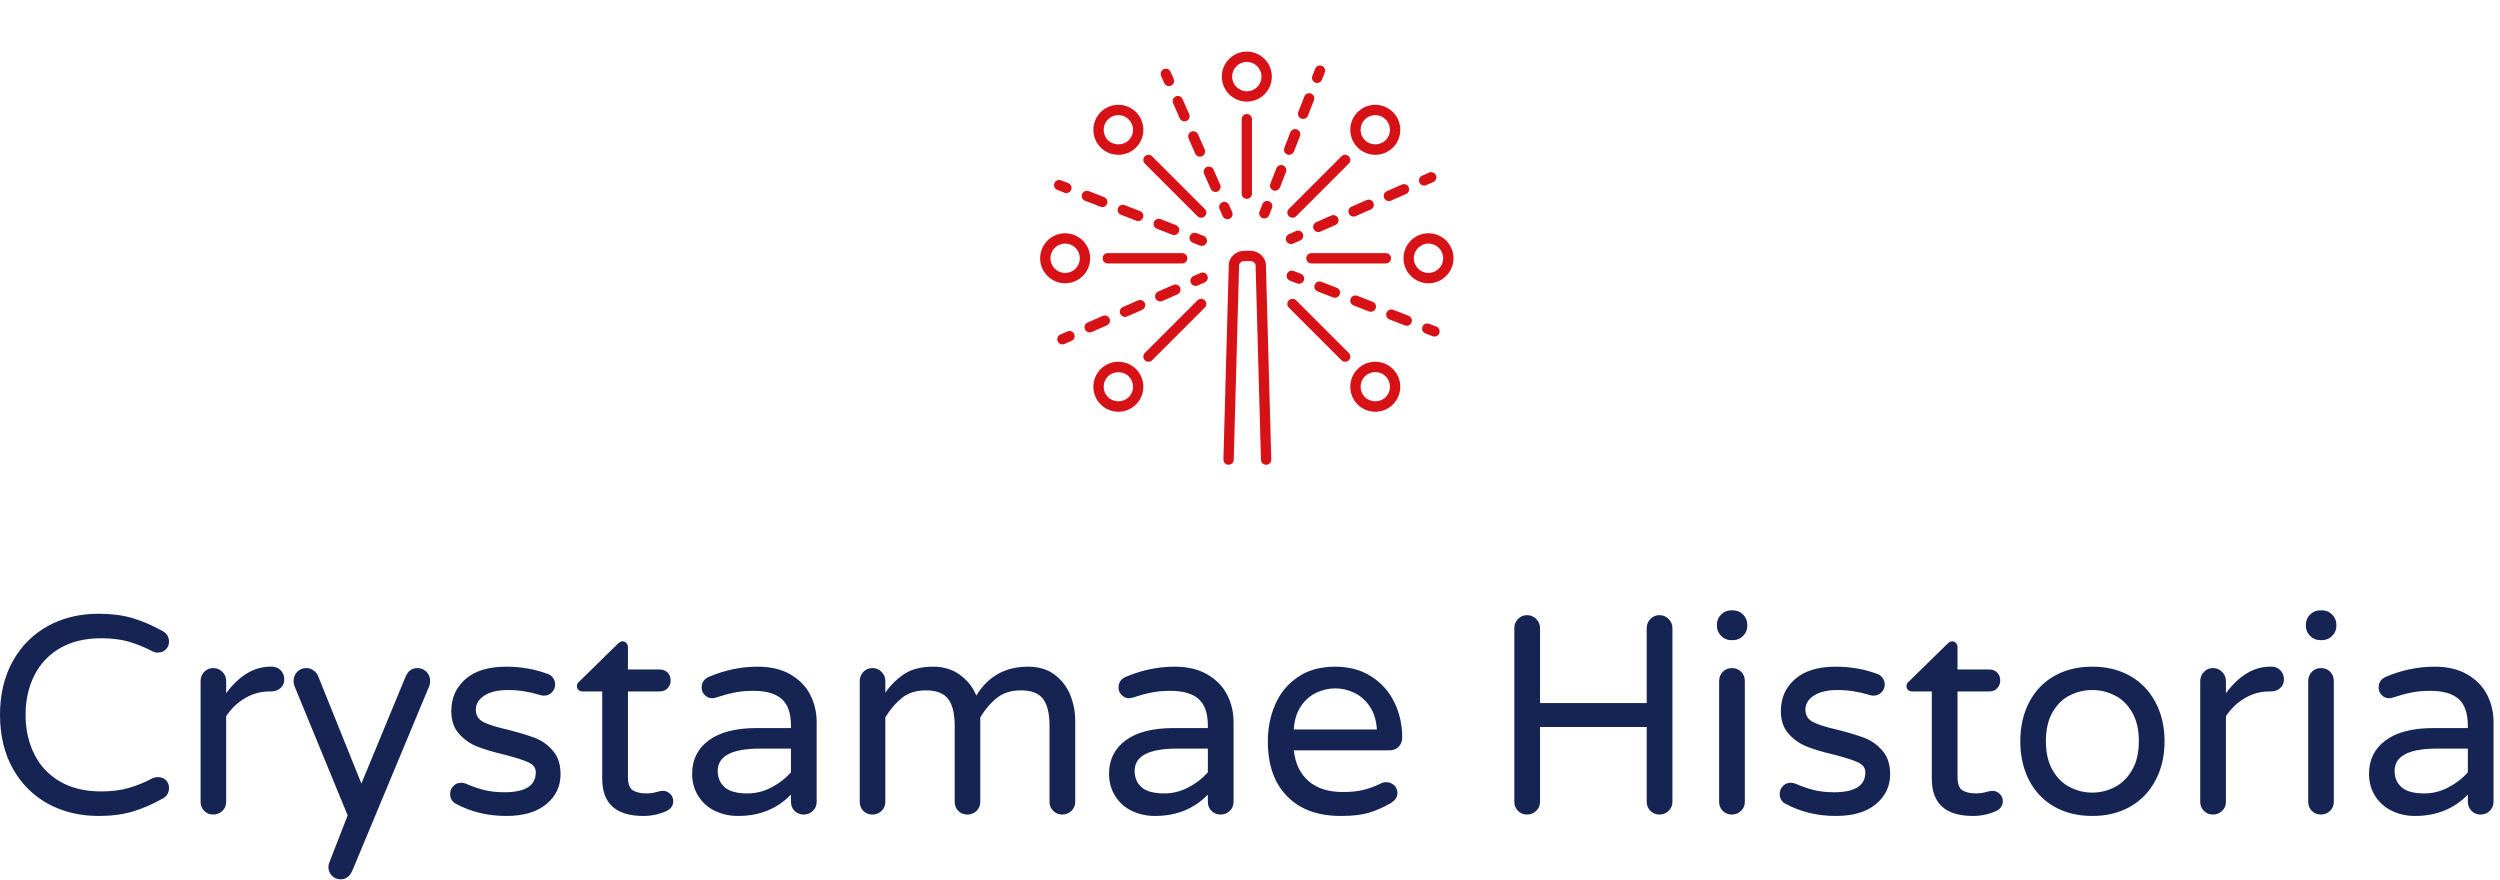 <svg xmlns="http://www.w3.org/2000/svg" width="213" height="75" viewBox="0 0 213 75"><g fill="#d61216" color="#d61216" transform="translate(84.224 0) scale(0.44)"><svg width="100" height="100" x="0" y="0" viewBox="0 0 100 100"><path d="M51.011,37.5V23.083c0-0.553-0.448-1-1-1s-1,0.447-1,1V37.5c0,0.553,0.448,1,1,1 S51.011,38.053,51.011,37.5z"/><path d="M50.011,9.988c-2.67,0-4.843,2.173-4.843,4.844s2.173,4.844,4.843,4.844 s4.843-2.173,4.843-4.844S52.682,9.988,50.011,9.988z M50.011,17.676 c-1.568,0-2.843-1.275-2.843-2.844s1.275-2.844,2.843-2.844s2.843,1.275,2.843,2.844 S51.579,17.676,50.011,17.676z"/><path d="M30.263,30.264c-0.391,0.391-0.391,1.023,0,1.414l10.194,10.193 c0.195,0.195,0.451,0.293,0.707,0.293s0.512-0.098,0.707-0.293 c0.391-0.391,0.391-1.023,0-1.414L31.677,30.264 C31.287,29.873,30.654,29.873,30.263,30.264z"/><path d="M21.711,21.711c-1.888,1.889-1.888,4.961,0,6.85 c0.944,0.944,2.185,1.416,3.425,1.416s2.48-0.472,3.425-1.416 c1.889-1.889,1.889-4.961,0-6.85S23.6,19.822,21.711,21.711z M27.146,27.146 c-1.074,1.074-2.947,1.074-4.021,0c-1.108-1.108-1.108-2.913,0-4.021 c0.537-0.537,1.251-0.833,2.011-0.833S26.609,22.588,27.146,23.125 s0.833,1.251,0.833,2.011S27.684,26.609,27.146,27.146z"/><path d="M22.083,50.012c0,0.553,0.448,1,1,1H37.5c0.552,0,1-0.447,1-1s-0.448-1-1-1H23.083 C22.531,49.012,22.083,49.459,22.083,50.012z"/><path d="M9.989,50.012c0,2.67,2.173,4.843,4.843,4.843s4.843-2.173,4.843-4.843 c0-2.671-2.173-4.844-4.843-4.844S9.989,47.341,9.989,50.012z M14.832,47.168 c1.568,0,2.843,1.275,2.843,2.844c0,1.567-1.275,2.843-2.843,2.843 s-2.843-1.275-2.843-2.843C11.989,48.443,13.264,47.168,14.832,47.168z"/><path d="M30.97,70.052c0.256,0,0.512-0.098,0.707-0.293L41.872,59.565 c0.391-0.391,0.391-1.023,0-1.414s-1.023-0.391-1.414,0L30.263,68.345 c-0.391,0.391-0.391,1.023,0,1.414C30.458,69.954,30.714,70.052,30.97,70.052z"/><path d="M25.136,79.728c1.24,0,2.48-0.472,3.425-1.416 c1.889-1.889,1.889-4.961,0-6.85s-4.961-1.889-6.85,0 c-1.888,1.889-1.888,4.961,0,6.85C22.655,79.256,23.896,79.728,25.136,79.728z M23.125,72.876c1.074-1.075,2.947-1.075,4.021,0 c0.537,0.537,0.833,1.251,0.833,2.011s-0.296,1.474-0.833,2.011 c-1.074,1.074-2.947,1.074-4.021,0C22.017,75.789,22.017,73.984,23.125,72.876z"/><path d="M68.345,69.759c0.195,0.195,0.451,0.293,0.707,0.293 s0.512-0.098,0.707-0.293c0.391-0.391,0.391-1.023,0-1.414L59.565,58.151 c-0.391-0.391-1.023-0.391-1.414,0s-0.391,1.023,0,1.414L68.345,69.759z"/><path d="M74.887,79.728c1.24,0,2.48-0.472,3.425-1.416 c1.889-1.889,1.889-4.961,0-6.85s-4.961-1.889-6.85,0s-1.889,4.961,0,6.85 C72.406,79.256,73.646,79.728,74.887,79.728z M72.876,72.876 c0.537-0.537,1.251-0.833,2.011-0.833s1.474,0.296,2.011,0.833 s0.833,1.251,0.833,2.011s-0.296,1.474-0.833,2.011 c-1.074,1.074-2.947,1.074-4.021,0c-0.537-0.537-0.833-1.251-0.833-2.011 S72.339,73.413,72.876,72.876z"/><path d="M77.939,50.012c0-0.553-0.448-1-1-1H62.522c-0.552,0-1,0.447-1,1s0.448,1,1,1h14.417 C77.491,51.012,77.939,50.564,77.939,50.012z"/><path d="M85.19,45.168c-2.67,0-4.843,2.173-4.843,4.844 c0,2.67,2.173,4.843,4.843,4.843s4.843-2.173,4.843-4.843 C90.034,47.341,87.861,45.168,85.19,45.168z M85.19,52.854 c-1.568,0-2.843-1.275-2.843-2.843c0-1.568,1.275-2.844,2.843-2.844 s2.843,1.275,2.843,2.844C88.034,51.579,86.758,52.854,85.19,52.854z"/><path d="M68.345,30.264L58.151,40.457c-0.391,0.391-0.391,1.023,0,1.414 c0.195,0.195,0.451,0.293,0.707,0.293s0.512-0.098,0.707-0.293l10.194-10.193 c0.391-0.391,0.391-1.023,0-1.414S68.736,29.873,68.345,30.264z"/><path d="M78.312,21.711c-1.889-1.889-4.961-1.889-6.85,0s-1.889,4.961,0,6.85 c0.944,0.944,2.185,1.416,3.425,1.416s2.48-0.472,3.425-1.416 C80.2,26.672,80.2,23.6,78.312,21.711z M76.897,27.146 c-1.074,1.074-2.947,1.074-4.021,0c-0.537-0.537-0.833-1.251-0.833-2.011 s0.296-1.474,0.833-2.011s1.251-0.833,2.011-0.833s1.474,0.296,2.011,0.833 s0.833,1.251,0.833,2.011S77.435,26.609,76.897,27.146z"/><path d="M54.313,38.975c-0.518-0.203-1.095,0.054-1.295,0.568l-0.545,1.398 c-0.201,0.515,0.054,1.095,0.568,1.295c0.12,0.047,0.242,0.068,0.363,0.068 c0.4,0,0.778-0.241,0.932-0.637l0.545-1.398 C55.083,39.755,54.828,39.175,54.313,38.975z"/><path d="M55.729,32.59l-1.162,2.98c-0.201,0.515,0.054,1.095,0.568,1.295 c0.12,0.047,0.242,0.068,0.363,0.068c0.4,0,0.778-0.241,0.932-0.637 l1.162-2.98c0.201-0.515-0.054-1.095-0.568-1.295 C56.51,31.821,55.929,32.075,55.729,32.59z"/><path d="M61.15,18.683l-1.162,2.98c-0.201,0.515,0.054,1.095,0.568,1.295 c0.12,0.047,0.242,0.068,0.363,0.068c0.4,0,0.778-0.241,0.932-0.637 l1.162-2.98c0.201-0.515-0.054-1.095-0.568-1.295 C61.932,17.914,61.351,18.168,61.15,18.683z"/><path d="M58.44,25.637l-1.162,2.979c-0.201,0.515,0.054,1.095,0.568,1.295 c0.119,0.047,0.242,0.068,0.363,0.068c0.4,0,0.778-0.241,0.932-0.637 l1.162-2.979c0.201-0.515-0.054-1.095-0.568-1.295 C59.221,24.867,58.64,25.122,58.44,25.637z"/><path d="M64.54,12.743c-0.516-0.203-1.094,0.054-1.295,0.568l-0.545,1.397 c-0.201,0.515,0.054,1.095,0.568,1.295c0.119,0.047,0.242,0.068,0.363,0.068 c0.4,0,0.778-0.241,0.932-0.637l0.545-1.397 C65.309,13.523,65.054,12.943,64.54,12.743z"/><path d="M44.736,40.483l0.603,1.373c0.165,0.375,0.531,0.598,0.916,0.598 c0.134,0,0.271-0.027,0.402-0.084c0.505-0.223,0.735-0.812,0.513-1.318 l-0.603-1.373c-0.221-0.505-0.811-0.731-1.318-0.514 C44.744,39.388,44.514,39.978,44.736,40.483z"/><path d="M40.566,26.011c-0.222-0.506-0.81-0.732-1.317-0.514 c-0.506,0.223-0.736,0.812-0.514,1.318l1.286,2.929 c0.165,0.375,0.531,0.598,0.916,0.598c0.134,0,0.271-0.027,0.401-0.084 c0.506-0.223,0.736-0.812,0.514-1.318L40.566,26.011z"/><path d="M37.566,19.177c-0.222-0.506-0.811-0.732-1.317-0.514 c-0.506,0.223-0.736,0.812-0.514,1.318l1.286,2.929 c0.165,0.375,0.531,0.598,0.916,0.598c0.134,0,0.271-0.027,0.401-0.084 c0.506-0.223,0.736-0.812,0.514-1.318L37.566,19.177z"/><path d="M43.567,32.845c-0.222-0.506-0.812-0.731-1.317-0.514 c-0.506,0.223-0.736,0.812-0.514,1.318l1.286,2.929 c0.165,0.375,0.531,0.598,0.916,0.598c0.134,0,0.271-0.027,0.401-0.084 c0.506-0.223,0.736-0.812,0.514-1.318L43.567,32.845z"/><path d="M35.249,13.898c-0.222-0.505-0.812-0.731-1.317-0.514 c-0.506,0.223-0.736,0.812-0.514,1.318l0.603,1.374 c0.165,0.374,0.531,0.598,0.916,0.598c0.134,0,0.271-0.027,0.401-0.084 c0.506-0.223,0.736-0.812,0.514-1.318L35.249,13.898z"/><path d="M39.543,47.004l1.397,0.545c0.119,0.047,0.242,0.068,0.363,0.068 c0.4,0,0.778-0.241,0.932-0.637c0.201-0.515-0.054-1.095-0.568-1.295 l-1.397-0.545c-0.516-0.202-1.094,0.054-1.295,0.568 C38.774,46.224,39.029,46.804,39.543,47.004z"/><path d="M18.114,37.577c-0.201,0.515,0.054,1.095,0.568,1.295l2.98,1.162 c0.119,0.047,0.242,0.068,0.363,0.068c0.4,0,0.778-0.241,0.932-0.637 c0.201-0.515-0.054-1.095-0.568-1.295l-2.98-1.162 C18.891,36.806,18.314,37.062,18.114,37.577z"/><path d="M35.57,45.455c0.119,0.047,0.242,0.068,0.363,0.068 c0.4,0,0.778-0.241,0.932-0.637c0.201-0.515-0.054-1.095-0.568-1.295 l-2.98-1.162c-0.514-0.203-1.094,0.054-1.295,0.568s0.054,1.095,0.568,1.295 L35.57,45.455z"/><path d="M28.617,42.744c0.119,0.047,0.242,0.068,0.363,0.068 c0.4,0,0.778-0.241,0.932-0.637c0.201-0.515-0.054-1.095-0.569-1.295 l-2.98-1.161c-0.514-0.202-1.094,0.054-1.294,0.568 c-0.201,0.515,0.054,1.095,0.569,1.295L28.617,42.744z"/><path d="M14.709,37.323c0.12,0.047,0.242,0.068,0.363,0.068 c0.4,0,0.778-0.241,0.932-0.637c0.201-0.515-0.054-1.095-0.568-1.295 l-1.398-0.545c-0.517-0.202-1.095,0.054-1.295,0.568 c-0.201,0.515,0.054,1.095,0.568,1.295L14.709,37.323z"/><path d="M42.37,53.365c-0.222-0.506-0.812-0.734-1.318-0.513l-1.374,0.604 c-0.505,0.222-0.735,0.812-0.513,1.317c0.165,0.375,0.531,0.598,0.916,0.598 c0.134,0,0.271-0.027,0.402-0.085l1.374-0.604 C42.362,54.461,42.592,53.871,42.37,53.365z"/><path d="M28.94,58.169l-2.929,1.286c-0.506,0.223-0.736,0.812-0.514,1.318 c0.165,0.375,0.531,0.598,0.916,0.598c0.134,0,0.271-0.027,0.401-0.084l2.929-1.286 c0.506-0.223,0.736-0.812,0.514-1.318C30.037,58.177,29.447,57.952,28.94,58.169z"/><path d="M35.774,55.169l-2.929,1.286c-0.506,0.223-0.736,0.812-0.514,1.318 c0.165,0.375,0.531,0.598,0.916,0.598c0.134,0,0.271-0.027,0.401-0.084l2.929-1.286 c0.506-0.223,0.736-0.812,0.514-1.318C36.87,55.177,36.28,54.951,35.774,55.169z"/><path d="M18.664,63.772c0.165,0.375,0.531,0.599,0.916,0.599 c0.134,0,0.271-0.027,0.401-0.084l2.929-1.285 c0.506-0.223,0.736-0.812,0.514-1.317c-0.222-0.506-0.811-0.731-1.317-0.515 l-2.929,1.285C18.672,62.678,18.442,63.268,18.664,63.772z"/><path d="M15.272,64.171l-1.374,0.604c-0.505,0.222-0.735,0.812-0.513,1.317 c0.165,0.375,0.531,0.598,0.916,0.598c0.134,0,0.271-0.027,0.402-0.085l1.374-0.604 c0.505-0.222,0.735-0.812,0.513-1.317C16.369,64.179,15.778,63.948,15.272,64.171z"/><path d="M58.355,54.337l1.397,0.545c0.119,0.047,0.242,0.068,0.363,0.068 c0.4,0,0.778-0.241,0.932-0.637c0.201-0.515-0.054-1.095-0.568-1.295 l-1.397-0.545c-0.514-0.203-1.094,0.054-1.295,0.568S57.84,54.137,58.355,54.337z"/><path d="M66.706,57.593c0.119,0.047,0.242,0.068,0.363,0.068 c0.4,0,0.778-0.241,0.932-0.637c0.201-0.515-0.054-1.095-0.568-1.295 l-2.98-1.162c-0.515-0.202-1.094,0.054-1.295,0.568 c-0.201,0.515,0.054,1.095,0.568,1.295L66.706,57.593z"/><path d="M70.68,59.142l2.98,1.161c0.119,0.047,0.242,0.068,0.363,0.068 c0.4,0,0.778-0.241,0.932-0.637c0.201-0.515-0.054-1.095-0.569-1.295 l-2.98-1.161c-0.514-0.202-1.094,0.054-1.294,0.568 C69.911,58.361,70.166,58.941,70.68,59.142z"/><path d="M81.34,61.15l-2.98-1.162c-0.514-0.202-1.095,0.054-1.295,0.568 c-0.201,0.515,0.054,1.095,0.568,1.295l2.98,1.162 c0.12,0.047,0.242,0.068,0.363,0.068c0.4,0,0.778-0.241,0.932-0.637 C82.109,61.931,81.855,61.351,81.34,61.15z"/><path d="M85.985,65.107c0.12,0.047,0.242,0.068,0.363,0.068 c0.4,0,0.778-0.241,0.932-0.637c0.201-0.515-0.054-1.095-0.568-1.295 l-1.398-0.545c-0.517-0.202-1.095,0.054-1.295,0.568 c-0.201,0.515,0.054,1.095,0.568,1.295L85.985,65.107z"/><path d="M58.568,47.255c0.134,0,0.271-0.027,0.402-0.085l1.374-0.604 c0.505-0.222,0.735-0.812,0.513-1.317s-0.811-0.733-1.318-0.513l-1.374,0.604 c-0.505,0.222-0.735,0.812-0.513,1.317C57.817,47.032,58.184,47.255,58.568,47.255 z"/><path d="M81.358,36.249c-0.221-0.506-0.813-0.731-1.317-0.514l-2.929,1.286 c-0.506,0.223-0.736,0.812-0.514,1.318c0.165,0.375,0.531,0.598,0.916,0.598 c0.134,0,0.271-0.027,0.401-0.084l2.929-1.286 C81.351,37.345,81.581,36.755,81.358,36.249z"/><path d="M70.681,41.938c0.134,0,0.271-0.027,0.401-0.084l2.929-1.286 c0.506-0.223,0.736-0.812,0.514-1.318c-0.222-0.506-0.812-0.732-1.317-0.514 l-2.929,1.286c-0.506,0.223-0.736,0.812-0.514,1.318 C69.93,41.715,70.296,41.938,70.681,41.938z"/><path d="M63.847,44.938c0.134,0,0.271-0.027,0.401-0.084l2.929-1.286 c0.506-0.223,0.736-0.812,0.514-1.318c-0.222-0.505-0.812-0.731-1.317-0.514 l-2.929,1.286c-0.506,0.223-0.736,0.812-0.514,1.318 C63.096,44.715,63.462,44.938,63.847,44.938z"/><path d="M85.319,33.418l-1.374,0.604c-0.505,0.222-0.735,0.812-0.513,1.317 c0.165,0.375,0.531,0.598,0.916,0.598c0.134,0,0.271-0.027,0.402-0.085l1.374-0.604 c0.505-0.222,0.735-0.812,0.513-1.317C86.415,33.425,85.825,33.196,85.319,33.418z"/><path d="M46.518,51.357l-1.039,37.615C45.464,89.524,45.899,89.984,46.451,90 c0.571-0.022,1.012-0.421,1.027-0.973l1.039-37.643 c0-0.452,0.493-0.835,1.077-0.835h1.04c0.583,0,1.077,0.383,1.077,0.862 l1.039,37.615C52.764,89.57,53.208,90,53.748,90c0.009,0,0.019,0,0.028,0 c0.552-0.016,0.987-0.476,0.972-1.027l-1.038-37.588 c0-1.563-1.38-2.835-3.077-2.835H49.594C47.897,48.55,46.517,49.821,46.518,51.357 z"/></svg></g><path fill="#152452" fill-rule="nonzero" d="M8.40 17.52Q6 17.52 4.09 16.48Q2.18 15.43 1.09 13.48Q0 11.52 0 8.90L0 8.90Q0 6.29 1.09 4.33Q2.18 2.38 4.09 1.33Q6 0.29 8.40 0.29L8.40 0.29Q10.03 0.29 11.32 0.67Q12.60 1.06 13.87 1.78L13.87 1.78Q14.40 2.06 14.40 2.69L14.40 2.69Q14.40 3.05 14.14 3.32Q13.87 3.60 13.44 3.60L13.44 3.60Q13.20 3.60 13.01 3.50L13.01 3.50Q11.95 2.95 10.94 2.66Q9.94 2.38 8.62 2.38L8.62 2.38Q6.55 2.38 5.10 3.23Q3.65 4.08 2.92 5.56Q2.18 7.03 2.18 8.90L2.18 8.90Q2.18 10.78 2.92 12.25Q3.65 13.73 5.10 14.58Q6.55 15.43 8.62 15.43L8.62 15.43Q9.94 15.43 10.94 15.14Q11.95 14.86 13.01 14.30L13.01 14.30Q13.20 14.21 13.44 14.21L13.44 14.21Q13.87 14.21 14.14 14.47Q14.40 14.74 14.40 15.12L14.40 15.12Q14.40 15.74 13.87 16.03L13.87 16.03Q12.60 16.75 11.32 17.14Q10.03 17.52 8.40 17.52L8.40 17.52ZM18.17 17.40Q17.71 17.40 17.40 17.09Q17.09 16.78 17.09 16.32L17.09 16.32L17.09 6.02Q17.09 5.57 17.40 5.24Q17.71 4.92 18.17 4.92L18.17 4.92Q18.62 4.92 18.95 5.24Q19.27 5.57 19.27 6.02L19.27 6.02L19.27 7.06Q20.95 4.80 23.04 4.80L23.04 4.80L23.16 4.80Q23.62 4.80 23.92 5.11Q24.22 5.42 24.22 5.88L24.22 5.88Q24.22 6.34 23.90 6.62Q23.59 6.91 23.11 6.91L23.11 6.91L22.99 6.91Q21.84 6.91 20.88 7.48Q19.92 8.04 19.27 9.02L19.27 9.02L19.27 16.32Q19.27 16.78 18.95 17.09Q18.62 17.40 18.17 17.40L18.17 17.40ZM29.02 22.92Q28.58 22.92 28.28 22.61Q27.98 22.30 27.98 21.86L27.98 21.86Q27.98 21.67 28.06 21.48L28.06 21.48L29.62 17.47L25.10 6.48Q25.01 6.24 25.01 6.02L25.01 6.02Q25.01 5.57 25.32 5.24Q25.63 4.92 26.09 4.92L26.09 4.92Q26.42 4.92 26.70 5.11Q26.98 5.30 27.10 5.59L27.10 5.59L30.79 14.76L34.56 5.64Q34.87 4.92 35.57 4.92L35.57 4.92Q36.02 4.92 36.34 5.24Q36.65 5.57 36.65 6.02L36.65 6.02Q36.65 6.24 36.58 6.43L36.58 6.43L30.02 22.18Q29.69 22.92 29.02 22.92L29.02 22.92ZM43.13 17.52Q40.73 17.52 38.76 16.44L38.76 16.44Q38.35 16.15 38.35 15.65L38.35 15.65Q38.35 15.26 38.62 14.98Q38.88 14.69 39.29 14.69L39.29 14.69Q39.50 14.69 39.72 14.78L39.72 14.78Q40.49 15.12 41.26 15.31Q42.02 15.50 42.98 15.50L42.98 15.50Q45.65 15.50 45.65 13.80L45.65 13.80Q45.65 13.25 45.04 12.96Q44.42 12.67 43.03 12.31L43.03 12.31Q41.62 11.98 40.69 11.62Q39.77 11.26 39.11 10.52Q38.45 9.79 38.45 8.59L38.45 8.59Q38.45 6.91 39.66 5.86Q40.87 4.80 43.13 4.80L43.13 4.80Q44.98 4.80 46.61 5.40L46.61 5.40Q46.94 5.50 47.12 5.76Q47.30 6.02 47.30 6.31L47.30 6.31Q47.30 6.70 47.03 6.98Q46.75 7.27 46.34 7.27L46.34 7.27Q46.22 7.27 46.03 7.22L46.03 7.22Q44.64 6.79 43.30 6.79L43.30 6.79Q42 6.79 41.27 7.26Q40.54 7.73 40.54 8.47L40.54 8.47Q40.54 9.19 41.21 9.53Q41.88 9.86 43.30 10.18L43.30 10.18Q44.71 10.54 45.60 10.88Q46.49 11.23 47.12 11.98Q47.76 12.72 47.76 13.97L47.76 13.97Q47.76 15.50 46.55 16.51Q45.34 17.52 43.13 17.52L43.13 17.52ZM54.82 17.52Q51.31 17.52 51.31 14.35L51.31 14.35L51.31 6.91L49.61 6.91Q49.42 6.91 49.28 6.78Q49.15 6.65 49.15 6.46L49.15 6.46Q49.15 6.22 49.37 6.05L49.37 6.05L52.63 2.86Q52.85 2.64 53.04 2.64L53.04 2.64Q53.23 2.64 53.36 2.78Q53.50 2.93 53.50 3.12L53.50 3.12L53.50 5.04L56.21 5.04Q56.62 5.04 56.88 5.30Q57.14 5.57 57.14 5.98L57.14 5.98Q57.14 6.36 56.88 6.64Q56.62 6.91 56.21 6.91L56.21 6.91L53.50 6.91L53.50 14.16Q53.50 15.10 53.94 15.35Q54.38 15.60 55.06 15.60L55.06 15.60Q55.54 15.60 56.02 15.46L56.02 15.46Q56.11 15.43 56.22 15.41Q56.33 15.38 56.50 15.38L56.50 15.38Q56.83 15.38 57.10 15.64Q57.36 15.89 57.36 16.25L57.36 16.25Q57.36 16.80 56.81 17.09L56.81 17.09Q55.87 17.52 54.82 17.52L54.82 17.52ZM62.88 17.52Q61.82 17.52 60.92 17.09Q60.02 16.66 59.50 15.83Q58.97 15 58.97 13.92L58.97 13.92Q58.97 12.14 60.37 11.09Q61.78 10.03 64.49 10.03L64.49 10.03L67.39 10.03L67.39 9.84Q67.39 8.26 66.61 7.56Q65.83 6.86 64.18 6.86L64.18 6.86Q63.26 6.86 62.56 7.01Q61.85 7.15 60.98 7.44L60.98 7.44Q60.79 7.49 60.67 7.49L60.67 7.49Q60.31 7.49 60.05 7.22Q59.78 6.96 59.78 6.58L59.78 6.58Q59.78 5.93 60.41 5.66L60.41 5.66Q62.45 4.80 64.56 4.80L64.56 4.80Q66.22 4.80 67.36 5.47Q68.50 6.14 69.04 7.21Q69.58 8.28 69.58 9.53L69.58 9.53L69.58 16.32Q69.58 16.78 69.25 17.09Q68.93 17.40 68.47 17.40L68.47 17.40Q68.02 17.40 67.70 17.09Q67.39 16.78 67.39 16.32L67.39 16.32L67.39 15.70Q65.62 17.52 62.88 17.52L62.88 17.52ZM63.70 15.60Q64.75 15.60 65.74 15.08Q66.72 14.57 67.39 13.80L67.39 13.80L67.39 11.78L64.78 11.78Q61.15 11.78 61.15 13.68L61.15 13.68Q61.15 14.54 61.74 15.07Q62.33 15.60 63.70 15.60L63.70 15.60ZM74.33 17.40Q73.87 17.40 73.56 17.09Q73.25 16.78 73.25 16.32L73.25 16.32L73.25 6.02Q73.25 5.57 73.56 5.24Q73.87 4.92 74.33 4.92L74.33 4.92Q74.78 4.92 75.11 5.24Q75.43 5.57 75.43 6.02L75.43 6.02L75.43 7.01Q76.10 6.05 77.05 5.42Q78 4.80 79.51 4.80L79.51 4.80Q80.86 4.80 81.82 5.52Q82.78 6.24 83.18 7.27L83.18 7.27Q84.67 4.80 87.60 4.80L87.60 4.80Q88.94 4.80 89.84 5.47Q90.74 6.14 91.18 7.20Q91.61 8.26 91.61 9.41L91.61 9.41L91.61 16.32Q91.61 16.78 91.28 17.09Q90.96 17.40 90.50 17.40L90.50 17.40Q90.05 17.40 89.74 17.09Q89.42 16.78 89.42 16.32L89.42 16.32L89.42 9.84Q89.42 8.28 88.87 7.55Q88.32 6.82 86.98 6.82L86.98 6.82Q85.75 6.82 84.95 7.45Q84.14 8.09 83.52 9.12L83.52 9.12L83.52 16.32Q83.52 16.78 83.20 17.09Q82.87 17.40 82.42 17.40L82.42 17.40Q81.96 17.40 81.65 17.09Q81.34 16.78 81.34 16.32L81.34 16.32L81.34 9.84Q81.34 8.28 80.78 7.55Q80.23 6.82 78.89 6.82L78.89 6.82Q77.66 6.82 76.86 7.45Q76.06 8.09 75.43 9.12L75.43 9.12L75.43 16.32Q75.43 16.78 75.11 17.09Q74.78 17.40 74.33 17.40L74.33 17.40ZM98.40 17.52Q97.34 17.52 96.44 17.09Q95.54 16.66 95.02 15.83Q94.49 15 94.49 13.92L94.49 13.92Q94.49 12.14 95.89 11.09Q97.30 10.03 100.01 10.03L100.01 10.03L102.91 10.03L102.91 9.84Q102.91 8.26 102.13 7.56Q101.35 6.86 99.70 6.86L99.70 6.86Q98.78 6.86 98.08 7.01Q97.37 7.15 96.50 7.44L96.50 7.44Q96.31 7.49 96.19 7.49L96.19 7.49Q95.83 7.49 95.57 7.22Q95.30 6.96 95.30 6.58L95.30 6.58Q95.30 5.93 95.93 5.66L95.93 5.66Q97.97 4.80 100.08 4.80L100.08 4.80Q101.74 4.80 102.88 5.47Q104.02 6.14 104.56 7.21Q105.10 8.28 105.10 9.53L105.10 9.53L105.10 16.32Q105.10 16.78 104.77 17.09Q104.45 17.40 103.99 17.40L103.99 17.40Q103.54 17.40 103.22 17.09Q102.91 16.78 102.91 16.32L102.91 16.32L102.91 15.70Q101.14 17.52 98.40 17.52L98.40 17.52ZM99.22 15.60Q100.27 15.60 101.26 15.08Q102.24 14.57 102.91 13.80L102.91 13.80L102.91 11.78L100.30 11.78Q96.67 11.78 96.67 13.68L96.67 13.68Q96.67 14.54 97.26 15.07Q97.85 15.60 99.22 15.60L99.22 15.60ZM114.24 17.52Q111.31 17.52 109.67 15.85Q108.02 14.18 108.02 11.16L108.02 11.16Q108.02 9.46 108.65 8.02Q109.27 6.58 110.57 5.69Q111.86 4.80 113.76 4.80L113.76 4.80Q115.54 4.80 116.83 5.63Q118.13 6.46 118.80 7.84Q119.47 9.22 119.47 10.85L119.47 10.85Q119.47 11.30 119.17 11.62Q118.87 11.93 118.37 11.93L118.37 11.93L110.23 11.93Q110.42 13.61 111.48 14.54Q112.54 15.48 114.43 15.48L114.43 15.48Q115.44 15.48 116.20 15.29Q116.95 15.10 117.67 14.74L117.67 14.74Q117.86 14.64 118.10 14.64L118.10 14.64Q118.49 14.64 118.78 14.90Q119.06 15.17 119.06 15.58L119.06 15.58Q119.06 16.10 118.44 16.46L118.44 16.46Q117.50 16.99 116.59 17.26Q115.68 17.52 114.24 17.52L114.24 17.52ZM110.23 10.15L117.31 10.15Q117.24 8.98 116.70 8.18Q116.16 7.39 115.37 7.02Q114.58 6.65 113.76 6.65L113.76 6.65Q112.94 6.65 112.15 7.02Q111.36 7.39 110.83 8.18Q110.30 8.98 110.23 10.15L110.23 10.15ZM130.10 17.40Q129.65 17.40 129.34 17.09Q129.02 16.78 129.02 16.32L129.02 16.32L129.02 1.51Q129.02 1.06 129.34 0.73Q129.65 0.41 130.10 0.41L130.10 0.41Q130.56 0.41 130.88 0.73Q131.21 1.06 131.21 1.51L131.21 1.51L131.21 7.90L140.30 7.90L140.30 1.51Q140.30 1.06 140.62 0.73Q140.93 0.41 141.38 0.41L141.38 0.41Q141.84 0.41 142.16 0.73Q142.49 1.06 142.49 1.51L142.49 1.51L142.49 16.32Q142.49 16.78 142.16 17.09Q141.84 17.40 141.38 17.40L141.38 17.40Q140.93 17.40 140.62 17.09Q140.30 16.78 140.30 16.32L140.30 16.32L140.30 9.94L131.21 9.94L131.21 16.32Q131.21 16.78 130.88 17.09Q130.56 17.40 130.10 17.40L130.10 17.40ZM147.50 2.54Q147 2.54 146.64 2.18Q146.28 1.82 146.28 1.32L146.28 1.32L146.28 1.22Q146.28 0.72 146.64 0.36Q147 0 147.50 0L147.50 0L147.65 0Q148.15 0 148.51 0.36Q148.87 0.72 148.87 1.22L148.87 1.22L148.87 1.32Q148.87 1.82 148.51 2.18Q148.15 2.54 147.65 2.54L147.65 2.54L147.50 2.54ZM147.55 17.40Q147.10 17.40 146.78 17.09Q146.47 16.78 146.47 16.32L146.47 16.32L146.47 6.02Q146.47 5.57 146.78 5.24Q147.10 4.92 147.55 4.92L147.55 4.92Q148.03 4.92 148.34 5.23Q148.66 5.54 148.66 6.02L148.66 6.02L148.66 16.32Q148.66 16.78 148.33 17.09Q148.01 17.40 147.55 17.40L147.55 17.40ZM156.41 17.52Q154.01 17.52 152.04 16.44L152.04 16.44Q151.63 16.15 151.63 15.65L151.63 15.65Q151.63 15.26 151.90 14.98Q152.16 14.69 152.57 14.69L152.57 14.69Q152.78 14.69 153 14.78L153 14.78Q153.77 15.12 154.54 15.31Q155.30 15.50 156.26 15.50L156.26 15.50Q158.93 15.50 158.93 13.80L158.93 13.80Q158.93 13.25 158.32 12.96Q157.70 12.67 156.31 12.31L156.31 12.31Q154.90 11.98 153.97 11.62Q153.05 11.26 152.39 10.52Q151.73 9.79 151.73 8.59L151.73 8.59Q151.73 6.91 152.94 5.86Q154.15 4.80 156.41 4.80L156.41 4.80Q158.26 4.80 159.89 5.40L159.89 5.40Q160.22 5.50 160.40 5.76Q160.58 6.02 160.58 6.31L160.58 6.31Q160.58 6.70 160.31 6.98Q160.03 7.27 159.62 7.27L159.62 7.27Q159.50 7.27 159.31 7.22L159.31 7.22Q157.92 6.79 156.58 6.79L156.58 6.79Q155.28 6.79 154.55 7.26Q153.82 7.73 153.82 8.47L153.82 8.47Q153.82 9.19 154.49 9.53Q155.16 9.86 156.58 10.18L156.58 10.18Q157.99 10.54 158.88 10.88Q159.77 11.23 160.40 11.98Q161.04 12.72 161.04 13.97L161.04 13.97Q161.04 15.50 159.83 16.51Q158.62 17.52 156.41 17.52L156.41 17.52ZM168.10 17.52Q164.59 17.52 164.59 14.35L164.59 14.35L164.59 6.91L162.89 6.91Q162.70 6.91 162.56 6.78Q162.43 6.65 162.43 6.46L162.43 6.46Q162.43 6.22 162.65 6.05L162.65 6.05L165.91 2.86Q166.13 2.64 166.32 2.64L166.32 2.64Q166.51 2.64 166.64 2.78Q166.78 2.93 166.78 3.12L166.78 3.12L166.78 5.04L169.49 5.04Q169.90 5.04 170.16 5.30Q170.42 5.57 170.42 5.98L170.42 5.98Q170.42 6.36 170.16 6.64Q169.90 6.91 169.49 6.91L169.49 6.91L166.78 6.91L166.78 14.16Q166.78 15.10 167.22 15.35Q167.66 15.60 168.34 15.60L168.34 15.60Q168.82 15.60 169.30 15.46L169.30 15.46Q169.39 15.43 169.50 15.41Q169.61 15.38 169.78 15.38L169.78 15.38Q170.11 15.38 170.38 15.64Q170.64 15.89 170.64 16.25L170.64 16.25Q170.64 16.80 170.09 17.09L170.09 17.09Q169.15 17.52 168.10 17.52L168.10 17.52ZM178.27 17.52Q176.42 17.52 175.03 16.73Q173.64 15.94 172.88 14.48Q172.13 13.03 172.13 11.16L172.13 11.16Q172.13 9.29 172.88 7.84Q173.64 6.38 175.03 5.59Q176.42 4.80 178.27 4.80L178.27 4.80Q180.10 4.80 181.49 5.59Q182.88 6.38 183.65 7.84Q184.42 9.29 184.42 11.16L184.42 11.16Q184.42 13.03 183.65 14.48Q182.88 15.94 181.49 16.73Q180.10 17.52 178.27 17.52L178.27 17.52ZM178.27 15.53Q179.26 15.53 180.16 15.07Q181.06 14.62 181.64 13.63Q182.23 12.65 182.23 11.14L182.23 11.14Q182.23 9.65 181.64 8.66Q181.06 7.68 180.16 7.24Q179.26 6.79 178.27 6.79L178.27 6.79Q177.26 6.79 176.36 7.24Q175.46 7.68 174.89 8.66Q174.31 9.65 174.31 11.14L174.31 11.14Q174.31 12.65 174.89 13.63Q175.46 14.62 176.36 15.07Q177.26 15.53 178.27 15.53L178.27 15.53ZM188.54 17.40Q188.09 17.40 187.78 17.09Q187.46 16.78 187.46 16.32L187.46 16.32L187.46 6.02Q187.46 5.57 187.78 5.24Q188.09 4.92 188.54 4.92L188.54 4.92Q189 4.92 189.32 5.24Q189.65 5.57 189.65 6.02L189.65 6.02L189.65 7.06Q191.33 4.80 193.42 4.80L193.42 4.80L193.54 4.80Q193.99 4.80 194.29 5.11Q194.59 5.42 194.59 5.88L194.59 5.88Q194.59 6.34 194.28 6.62Q193.97 6.91 193.49 6.91L193.49 6.91L193.37 6.91Q192.22 6.91 191.26 7.48Q190.30 8.04 189.65 9.02L189.65 9.02L189.65 16.32Q189.65 16.78 189.32 17.09Q189 17.40 188.54 17.40L188.54 17.40ZM197.69 2.54Q197.18 2.54 196.82 2.18Q196.46 1.82 196.46 1.32L196.46 1.32L196.46 1.22Q196.46 0.72 196.82 0.36Q197.18 0 197.69 0L197.69 0L197.83 0Q198.34 0 198.70 0.36Q199.06 0.72 199.06 1.22L199.06 1.22L199.06 1.32Q199.06 1.82 198.70 2.18Q198.34 2.54 197.83 2.54L197.83 2.54L197.69 2.54ZM197.74 17.40Q197.28 17.40 196.97 17.09Q196.66 16.78 196.66 16.32L196.66 16.32L196.66 6.02Q196.66 5.57 196.97 5.24Q197.28 4.92 197.74 4.92L197.74 4.92Q198.22 4.92 198.53 5.23Q198.84 5.54 198.84 6.02L198.84 6.02L198.84 16.32Q198.84 16.78 198.52 17.09Q198.19 17.40 197.74 17.40L197.74 17.40ZM205.75 17.52Q204.70 17.52 203.80 17.09Q202.90 16.66 202.37 15.83Q201.84 15 201.84 13.92L201.84 13.92Q201.84 12.14 203.24 11.09Q204.65 10.03 207.36 10.03L207.36 10.03L210.26 10.03L210.26 9.84Q210.26 8.26 209.48 7.56Q208.70 6.86 207.05 6.86L207.05 6.86Q206.14 6.86 205.43 7.01Q204.72 7.15 203.86 7.44L203.86 7.44Q203.66 7.49 203.54 7.49L203.54 7.49Q203.18 7.49 202.92 7.22Q202.66 6.96 202.66 6.58L202.66 6.58Q202.66 5.93 203.28 5.66L203.28 5.66Q205.32 4.80 207.43 4.80L207.43 4.80Q209.09 4.80 210.23 5.47Q211.37 6.14 211.91 7.21Q212.45 8.28 212.45 9.53L212.45 9.53L212.45 16.32Q212.45 16.78 212.12 17.09Q211.80 17.40 211.34 17.40L211.34 17.40Q210.89 17.40 210.58 17.09Q210.26 16.78 210.26 16.32L210.26 16.32L210.26 15.70Q208.49 17.52 205.75 17.52L205.75 17.52ZM206.57 15.60Q207.62 15.60 208.61 15.08Q209.59 14.57 210.26 13.80L210.26 13.80L210.26 11.78L207.65 11.78Q204.02 11.78 204.02 13.68L204.02 13.68Q204.02 14.54 204.61 15.07Q205.20 15.60 206.57 15.60L206.57 15.60Z" transform="translate(0, 52)"/></svg>